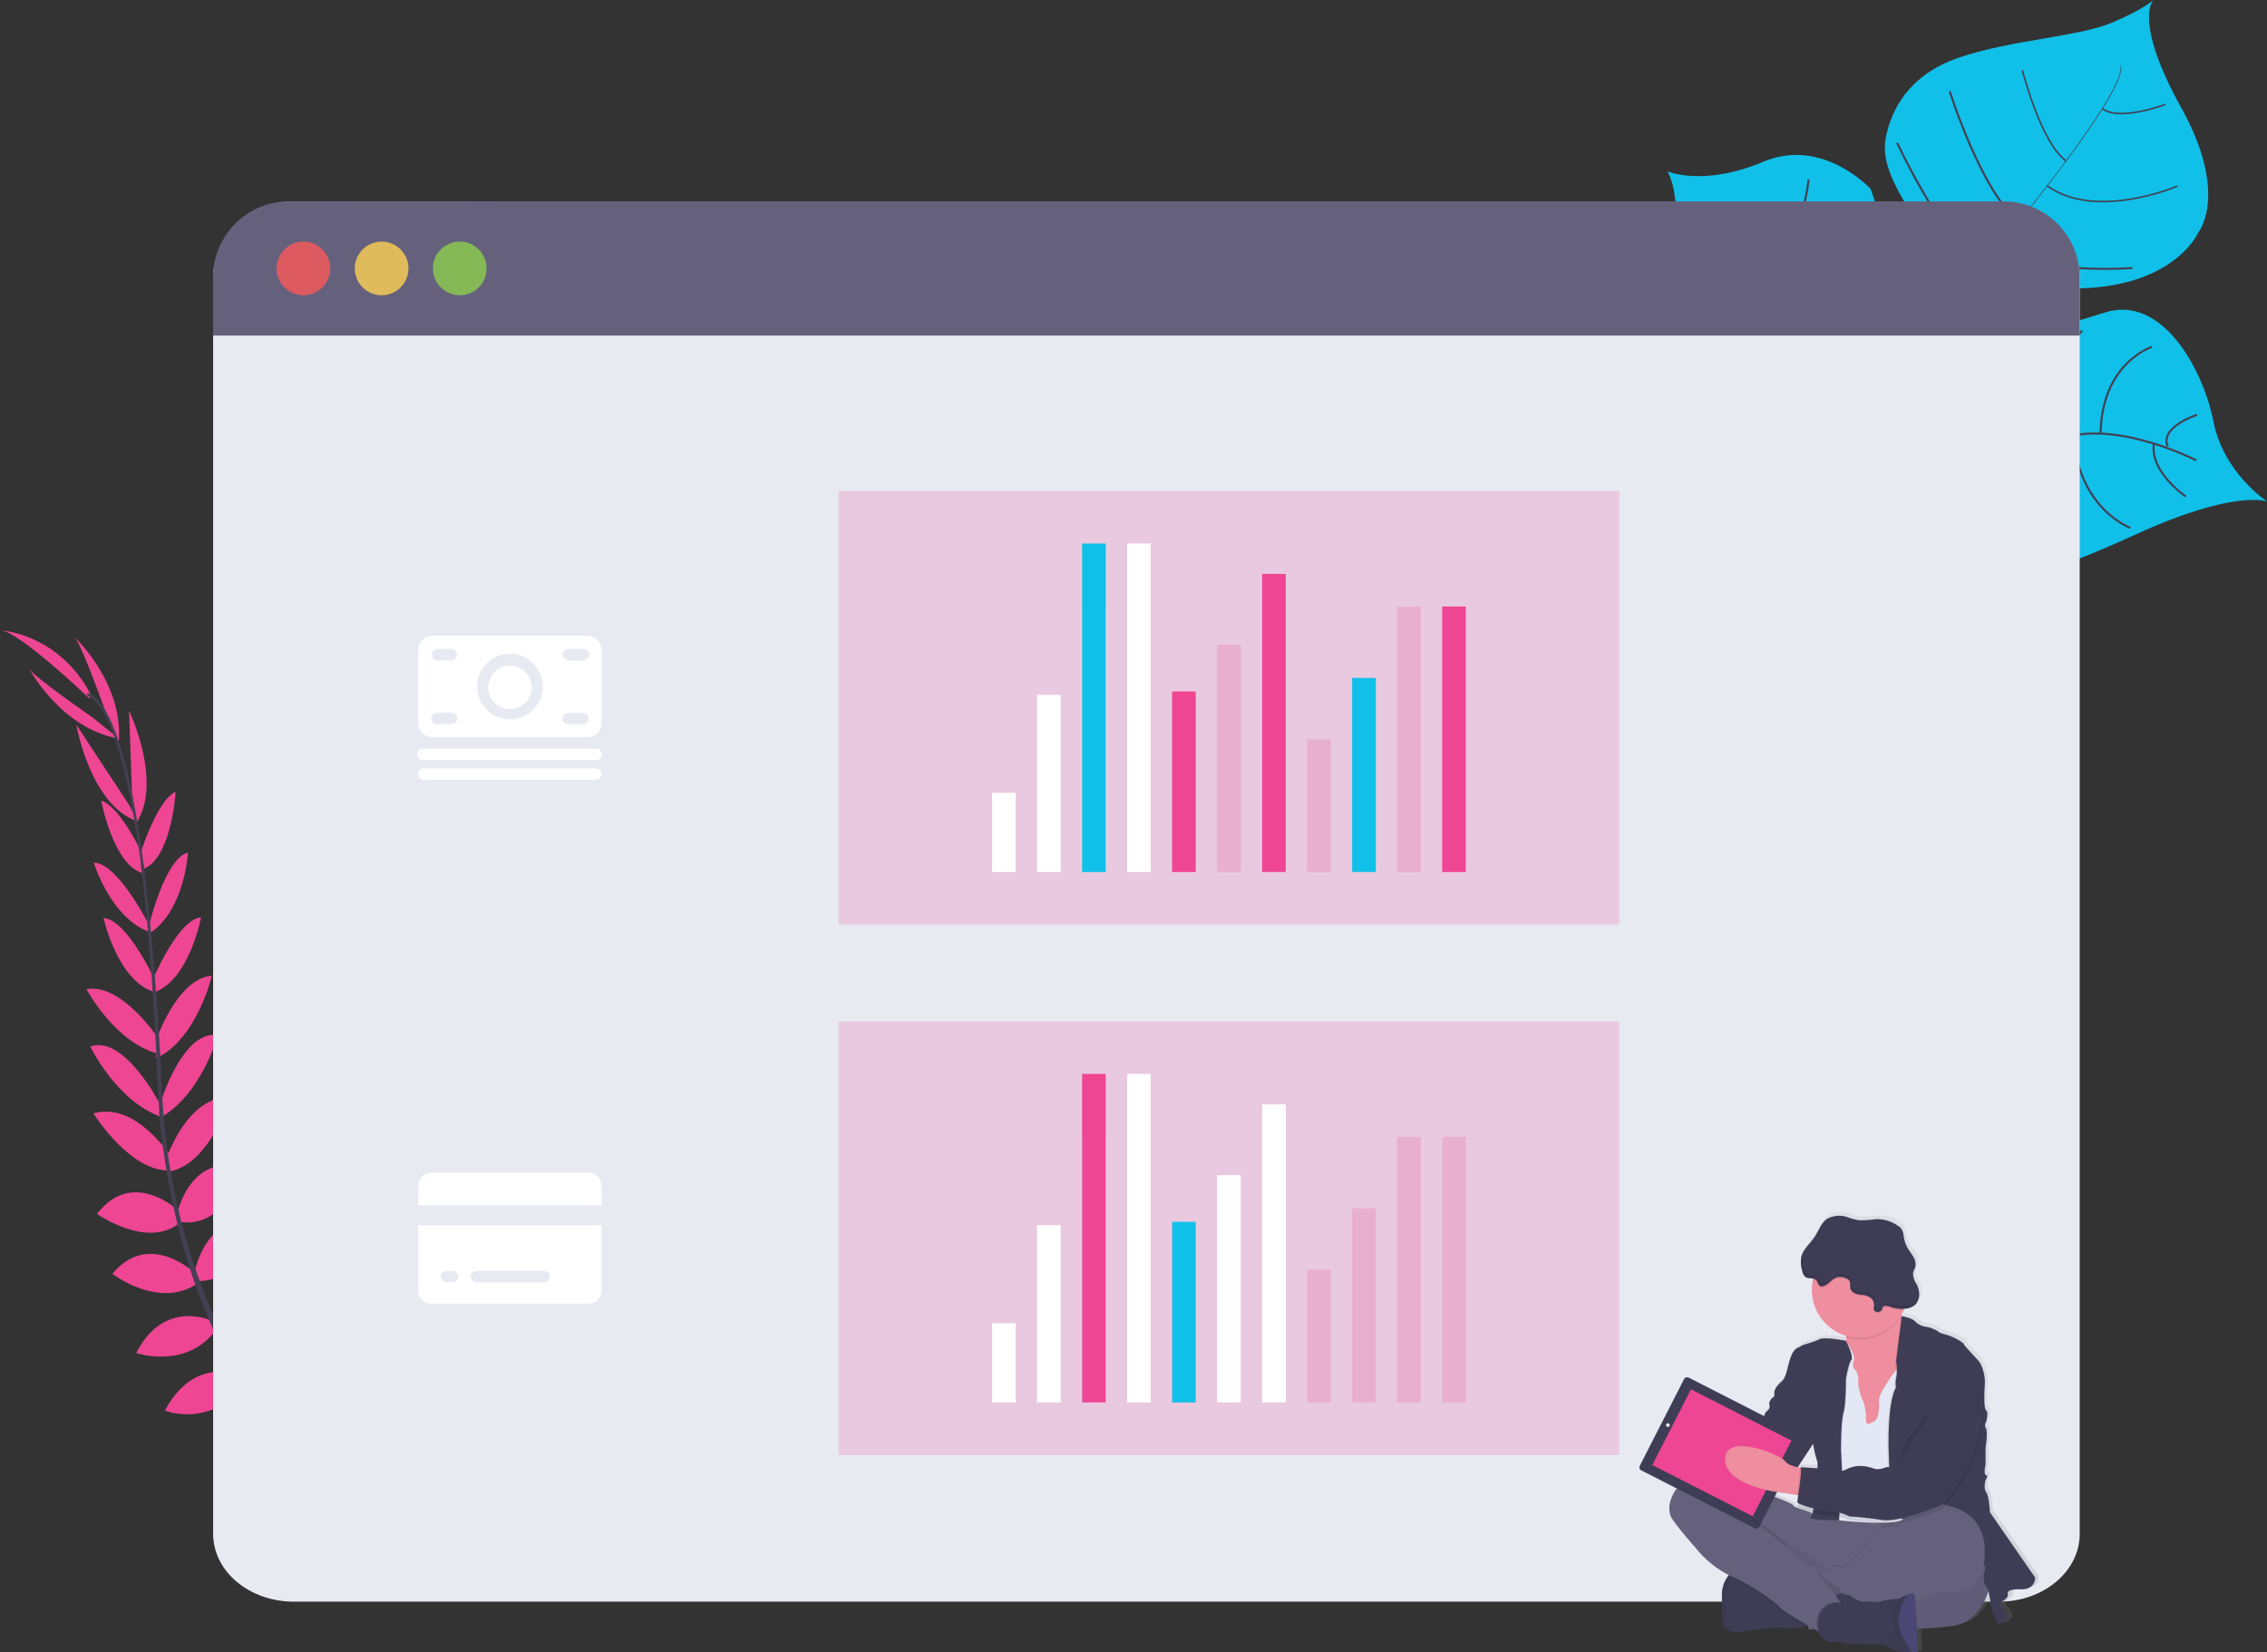 <svg id="Layer_1" data-name="Layer 1" xmlns="http://www.w3.org/2000/svg" xmlns:xlink="http://www.w3.org/1999/xlink" viewBox="0 0 451.95 329.44"><rect x="0" y="0" width="451.95" height="329.44" fill="#333333" stroke="none"/><defs><style>.cls-1{fill:#10c0e8;}.cls-2{fill:#444053;}.cls-3,.cls-4{fill:none;stroke:#444053;stroke-miterlimit:10;}.cls-3{stroke-width:0.41px;}.cls-4{stroke-width:0.31px;}.cls-21,.cls-5{fill:#ee4693;}.cls-6{fill:#e8eaf2;}.cls-7{fill:#65617d;}.cls-8{fill:#fa5959;}.cls-10,.cls-8,.cls-9{opacity:0.8;}.cls-10,.cls-12,.cls-14,.cls-21,.cls-8,.cls-9{isolation:isolate;}.cls-9{fill:#fed253;}.cls-10{fill:#8ccf4d;}.cls-11{fill:url(#linear-gradient);}.cls-12{opacity:0.05;}.cls-13{fill:#3f3d56;}.cls-14,.cls-19{opacity:0.1;}.cls-15{fill:#ee8e9e;}.cls-16{fill:#e3e8f4;}.cls-17{fill:#e6e8ec;}.cls-18{fill:#565387;}.cls-20{fill:#fff;}.cls-21{opacity:0.2;}.cls-22{fill:#dfe3ef;}</style><linearGradient id="linear-gradient" x1="424.2" y1="-5805.01" x2="424.2" y2="-5717.48" gradientTransform="matrix(1, 0, 0, -1, -54.62, -5475.89)" gradientUnits="userSpaceOnUse"><stop offset="0" stop-color="gray" stop-opacity="0.25"/><stop offset="0.54" stop-color="gray" stop-opacity="0.12"/><stop offset="1" stop-color="gray" stop-opacity="0.1"/></linearGradient></defs><title>Artboard 59</title><path class="cls-1" d="M452,100s-6.31-2.57-26.38,6.63-22.58,8-27.78,6.63-8.09-1.75-13.68-9.44c0,0-3.92-21.29-7.73-24.6s-20,1.89-20,1.89-19.37,4.44-23.06-21.44c0,0,2.62-19.52-.95-25.5,0,0,7.2,3.1,19.08-1.91s21.4,5.38,21.4,5.38,3,7.76,2.69,12.39,1.58,6.36,7.25,4.14c0,0,2.78-4-1.16-10.51S374.91,32.27,376,27.18s4.27-12.13,14.44-15.66,24-4.2,30.6-7S429.29,0,429.29,0s-4.08,4.09,5.53,21.41,3.48,24.86,3.48,24.86-5.11,12.18-27.68,11.19c0,0-21.75.8-9.89,10,0,0,7.59-1.55,18.94-5.16S439.22,73.61,441.26,84,452,100,452,100Z"/><path class="cls-2" d="M422.72,13.14l.12,0c.87,3.32-8.85,16.58-17.15,27.16l-.1-.08C417.31,25.29,423.39,15.69,422.72,13.14Z"/><path class="cls-2" d="M405.76,40l.05.14c-6.63,8.43-15,18.5-21.67,26-.63.71-1.26,1.46-1.87,2.22l-.19-.15c.61-.77,1.24-1.52,1.88-2.23C390.64,58.45,399.13,48.41,405.76,40Z"/><path class="cls-2" d="M382.24,67.93l.13.23c-12.16,15.18-13,38.75-13,39l-2.56-3C366.86,103.94,370,83.22,382.24,67.93Z"/><path class="cls-3" d="M437.85,91.8s-14.33-7.46-25.5-4.78S376,77.57,376,77.57s-10.67-4.34-12.84-9.29c0,0-7.33-7.74-7.75-11.76s-7.55-14.08-12.2-14.47"/><path class="cls-3" d="M435.78,99s-7.22-4.86-6.38-10.53"/><path class="cls-3" d="M424.7,105.25s-10.32-3.75-11.36-18.44"/><path class="cls-3" d="M408,109.06a23.13,23.13,0,0,1-6.59-22.49"/><path class="cls-3" d="M388,105.06s-6.58-13.78-.73-22.75"/><path class="cls-3" d="M438,82.71s-7.46,2.37-5.86,6.3"/><path class="cls-3" d="M429,69.16s-10,3.17-10.23,17.3"/><path class="cls-3" d="M415.08,65.9S406,77.12,406.65,87.33"/><path class="cls-3" d="M399.18,70.3s-9,8.64-7.88,13.44"/><path class="cls-3" d="M393.71,67.25s-8.47,1.52-9.66-1.24"/><path class="cls-3" d="M382.7,57s4.28,5.66,5.39,4.4"/><path class="cls-3" d="M425.12,53.44S403.77,55,398.94,48.56"/><path class="cls-3" d="M378.21,28.47s10,21.5,17.29,24.24"/><path class="cls-3" d="M388.72,18.23s6.15,19.78,13.77,26"/><path class="cls-4" d="M434.1,37.1s-16.23,7-26-.07"/><path class="cls-4" d="M403.18,14s3.71,14.54,8.7,18.05"/><path class="cls-4" d="M431.66,20.83s-9.12,3.45-12.54.83"/><path class="cls-3" d="M374.89,61.78s0,12.67-3.46,13.57"/><path class="cls-3" d="M346.68,78.2s13.7,1.17,20-5.88"/><path class="cls-3" d="M371.35,46.8S368,59.65,358.89,63.12"/><path class="cls-3" d="M338.46,64.66s9.7,3.37,18-5.22"/><path class="cls-3" d="M360.56,35.75s-.91,10.92-6.84,16"/><path class="cls-3" d="M338.83,48s8.05.06,9.94-2.57"/><path class="cls-5" d="M77.87,307.69s5.52-3.63,11-1c0,0-1.68,3.24-8.6,2.93Z"/><path class="cls-5" d="M77.2,307.89s-1.68,6.41,2.52,10.73c0,0,2.53-2.63,0-9.08Z"/><path class="cls-5" d="M70.32,301.76s.41-5.44,12.68-3.64c0,0,0,3.51-4.26,5.17S72.47,303.55,70.32,301.76Z"/><path class="cls-5" d="M69.56,301.72s-5.18,1.66-.56,13.17c0,0,3.42-.76,4-5.34S71.81,303.39,69.56,301.72Z"/><path class="cls-5" d="M62.61,294s-.7-8.94,11.84-8c0,0,.89,8.09-9.62,10.17Z"/><path class="cls-5" d="M54.33,283.92s1.72-10.13,14.25-7.11c0,0,0,8.76-12.21,9.53Z"/><path class="cls-5" d="M48.27,273.48s2.9-9.89,15.3-6.91c0,0-3,8.87-14.47,8.74Z"/><path class="cls-5" d="M42.52,263.29s2.82-10.24,14.8-7.17c0,0-4,9.74-14,8.91Z"/><path class="cls-5" d="M38.82,253.61s2.16-12.53,13.34-9.76c0,0-3.25,11.4-12.52,11.58Z"/><path class="cls-5" d="M35.34,241.91s2.6-12.62,13.9-8.95c0,0-4.44,11.93-13.11,10.69Z"/><path class="cls-5" d="M33.19,231s4.12-12.63,12.86-12.28c0,0-4.21,13.34-12.13,14.82Z"/><path class="cls-5" d="M31.82,220.4s4.48-15.2,11.6-14c0,0-3.1,11.6-11.35,16.39Z"/><path class="cls-5" d="M31,207.72s4.21-12.67,11.23-13.17c0,0-2.86,12.47-11.07,16.46Z"/><path class="cls-5" d="M30.19,195.9s5.25-12.68,9.89-13c0,0-2.28,12.49-9.42,15Z"/><path class="cls-5" d="M29.61,184.9s3.22-13.77,7.87-14.91c0,0-.63,11.26-7.4,15.94Z"/><path class="cls-5" d="M27.87,170.52s3.39-11,7.14-12.65c0,0-.74,12.94-6.27,15.33Z"/><path class="cls-5" d="M26.41,161.05l-.68-19.36s7,14.61,1.2,22.77Z"/><path class="cls-5" d="M21,141.82s-5-14.14-6.26-14.92c0,0,9.91,9.17,8.94,21Z"/><path class="cls-5" d="M62.27,294s-8.89-1.17-8.62,11.4c0,0,8,1.31,10.66-9.08Z"/><path class="cls-5" d="M53.91,283.58s-10.28,0-9.44,12.84c0,0,8.62,1.55,11.47-10.4Z"/><path class="cls-5" d="M48.17,274.32s-9.32-4.36-15.29,6.91c0,0,8.62,3.64,16.12-5.09Z"/><path class="cls-5" d="M42.32,263.39s-9.55-4.66-15.16,6.37c0,0,9.94,3.42,15.94-4.63Z"/><path class="cls-5" d="M38.94,253.88s-9.19-8.78-16.53.1c0,0,9.39,7.23,17,1.86Z"/><path class="cls-5" d="M35.86,241.61s-9.25-9-16.53.42c0,0,10.39,7.36,16.86,1.47Z"/><path class="cls-5" d="M34.15,230.67S27,219.48,18.63,222c0,0,7.39,11.88,15.44,11.35Z"/><path class="cls-5" d="M32,220.33s-7.19-14.12-14-11.67c0,0,5.18,10.86,14.15,14.05Z"/><path class="cls-5" d="M31.54,207s-7.38-11.12-14.3-9.76c0,0,6,11.27,15,13Z"/><path class="cls-5" d="M31,195.65s-5.72-12.47-10.36-12.58c0,0,2.75,12.39,10,14.68Z"/><path class="cls-5" d="M29.84,184.63S23.48,172,18.7,172c0,0,3.26,10.8,10.93,13.77Z"/><path class="cls-5" d="M28.88,171.28s-4.75-10.46-8.7-11.64c0,0,2.38,12.74,8.17,14.41Z"/><path class="cls-5" d="M25.86,160.68,15.22,144.5s2.72,16,12.18,19.27Z"/><path class="cls-5" d="M18.55,143.12S6.2,134.59,5.76,133.23c0,0,6.3,12,17.94,14.05Z"/><path class="cls-5" d="M17.82,139.28S3.63,125.65,0,125.66c0,0,11.7.54,18.14,12.9Z"/><path class="cls-2" d="M28.76,173.3l-.52.07c-2.66-20.86-6.55-33.19-10.94-34.71l.17-.5C22.13,139.78,26,151.93,28.76,173.3Z"/><path class="cls-2" d="M32.66,223.18l-.78.07c-.16-1.95-.29-3.94-.37-5.93-.75-17.27-1.9-33.12-3.42-45l.45-.55c1.52,11.9,3,28.24,3.73,45.53C32.38,219.26,32.49,221.24,32.66,223.18Z"/><path class="cls-2" d="M92.43,317.61c-.13-.06-13.87-6.19-28.14-20.83a113.56,113.56,0,0,1-20.57-29.15c-6.59-13.41-10.61-29.91-12-45.94l.83.38c3,36,19.41,60.58,32.44,74,14.12,14.5,27.71,20.58,27.84,20.64Z"/><path class="cls-6" d="M414.61,55.22V305.83c0,7.46-7.18,13.51-16.06,13.51h-340c-8.88,0-16.06-6.06-16.06-13.51V55.22c0-7.46,7.18-15.07,16.06-15.07l340,.82C407.4,41,414.61,47.76,414.61,55.22Z"/><path class="cls-7" d="M414.61,55.3V66.9H42.47V55.3A15.15,15.15,0,0,1,57.62,40.15H399.45a15.14,15.14,0,0,1,15.16,15.14Z"/><circle class="cls-8" cx="60.49" cy="53.52" r="5.35"/><circle class="cls-9" cx="76.08" cy="53.52" r="5.35"/><circle class="cls-10" cx="91.66" cy="53.52" r="5.35"/><path class="cls-11" d="M406.35,314.14,397.3,301s-.17-3.25-.76-4-.12-2.44-.12-2.44.63-.93.08-1-.08-2.15-.08-2.15l-.05-3.29s.51-3.16.09-3.92a1.23,1.23,0,0,1,0-1.34s.5-1.82,0-2.28-.38-3.29-.25-5.52a8.33,8.33,0,0,0-.89-3.84c0-.34-3.34-3.63-3.34-3.92s-2.11-1.52-3.38-1.86-1.9-.59-1.86-.76-2-.82-2-.82a4,4,0,0,1-2.45-1c-.67-.89-2.74-1.14-2.8-1.15s0-.12,0-.18l0-.19a8.21,8.21,0,0,0,.44-.83l.12-.26a3.55,3.55,0,0,0,2.07-.64,2.85,2.85,0,0,0,1-2,4.37,4.37,0,0,0-.49-2.24,3.87,3.87,0,0,1-.73-2.37,10,10,0,0,1,.42-1,2.67,2.67,0,0,0-.31-2c-.32-.62-.76-1.15-1.12-1.75a6.66,6.66,0,0,1-.89-2.48,3.93,3.93,0,0,0-.33-1.35,2.78,2.78,0,0,0-.74-.75,7.43,7.43,0,0,0-4.56-1.37,22.14,22.14,0,0,1-3.44.21,12.38,12.38,0,0,1-2-.53,5.24,5.24,0,0,0-4.29.22c-1.23.81-1.72,2.41-2.56,3.65a29.44,29.44,0,0,0-2.38,3.2V249a3.63,3.63,0,0,0-.32.85,6,6,0,0,0,.19,2.79,2,2,0,0,0,.68,1.25,4.19,4.19,0,0,0,1.48.29,1.4,1.4,0,0,1-.06.24,9.63,9.63,0,0,0,6.7,11.25v.26a5.79,5.79,0,0,1,0,.72h0s-4.25-.87-5.39-.28-3.38,1.06-3.73,1.4-1.18.08-1.95,2.07-.83,4-1.81,4.93-1.48,1.56-1.52,2.24.12.82-.26,1.05-.93,1.1-.76,1.43a1.2,1.2,0,0,1-.46,1.27,1.38,1.38,0,0,0-.59,1.24s-.26.93-.83,1.14-1,1.6-1,1.6l-1.91,2.2-3.8-4.2a1.61,1.61,0,0,0-2.26-.11l-1.87,1.65a3.69,3.69,0,0,0-1.86,1.12,4.64,4.64,0,0,0-1,1.43l-1,.92a2.6,2.6,0,0,0-.26,2.87l2.43,2.69v0a4.35,4.35,0,0,0-2.3,1c-3.64,3.21-3.68,6.16-3.13,7.51s5.15,6.53,5.15,6.53a20.64,20.64,0,0,0,6.54,5.33h0l0,0-.23.27-.06.08-.06.08-.06.1-.06.08-.07.13-.05.07-.08.17,0,0-.11.23,0,.09a1.11,1.11,0,0,1-.07.16l0,.12c0,.05,0,.1-.06.16l0,.12-.05.18a.28.28,0,0,1,0,.12s0,.2-.06.3,0,.08,0,.12l0,.22a.39.39,0,0,1,0,.15l0,.21v1c-.08,4.94.21,5.66.21,5.66a2.73,2.73,0,0,0,2.24,1.68,2.9,2.9,0,0,0,.72,0c2.2-.38,7.35-1.27,9.17-.93a15.5,15.5,0,0,0,4.56-.37l.38-.07.27.83.83-.23.71.41c.18.12.34.2.45.26.82,2.83,4.21,1.87,4.21,1.87l.81.46,8.15.21a16.44,16.44,0,0,0,2.9,1.39l.42.09a19.07,19.07,0,0,0,2.27,0c.63,0,1.11,0,1.11,0s-.09-2.22-.2-4.7a65.68,65.68,0,0,0,7.55-.62c4.36-.76,6.18-4.72,6.84-6.84a19.21,19.21,0,0,1,.42,2.63,20.48,20.48,0,0,0,.67,2.28,7.89,7.89,0,0,0,.93,1.68c3.22-1.1,1.27-2.74.6-3.46s.46-1.3.46-1.3.89-.6.8-1.14-.12-1.14,2.75-1.1S406.35,314.14,406.35,314.14Zm-44.63-26.93a20.07,20.07,0,0,0,.8,3.52,4.66,4.66,0,0,1,.1,1.39c-1.71-.13-3.48-.21-3.48-.21a.47.47,0,0,1,.09.22l-.27-.06-.38-.1,3.13-4.76Zm-6.21,9.89,2.95.46.24.05a10.74,10.74,0,0,0-.15,1.39s.07.09.16.16a4,4,0,0,0-.06.69,8.27,8.27,0,0,0,3,1.16,2.17,2.17,0,0,1-.07.24h0c-1.39-.74-3.59-1.08-3.84-1.62s-7.74-3.15-7.74-3.15-.27-.15-.74-.37l2,.37.54-.06a29.17,29.17,0,0,0,3.73.69Z"/><path class="cls-7" d="M396.73,316s-1.18,7.08-7.13,8.13-25.8.83-25.8.83-11.34-1.66-15.45-11.23-6.74-13.4-3.22-13.57,22.49,6.41,23.58,6.49S397.78,292.06,396.73,316Z"/><path class="cls-12" d="M396.73,316s-1.18,7.08-7.13,8.13-25.8.83-25.8.83-11.34-1.66-15.45-11.23-6.74-13.4-3.22-13.57,22.49,6.41,23.58,6.49S397.78,292.06,396.73,316Z"/><path class="cls-13" d="M343.49,323.85a2.72,2.72,0,0,0,2.22,1.66,3.35,3.35,0,0,0,.71,0c2.18-.38,7.29-1.24,9.09-.92a15.6,15.6,0,0,0,4.52-.37c.94-.18,1.65-.34,1.65-.34s-1.68-5.58-1.88-5.74-7.54-4.56-7.54-4.56l-5.8-.41h0a3.08,3.08,0,0,0-2,1.15,6.12,6.12,0,0,0-1.17,4C343.2,323.14,343.49,323.85,343.49,323.85Z"/><path class="cls-12" d="M343.49,323.85a2.72,2.72,0,0,0,2.22,1.66,25.34,25.34,0,0,1-1.58-2.3l0-4.06a7.19,7.19,0,0,1,2.28-6h0s-3.06.21-3.14,5.11S343.49,323.85,343.49,323.85Z"/><path class="cls-14" d="M368.66,315l5.39-4.23,8.5-8.38-2.3-.1c-.34.22-1.31.91-1.35,1.75,0,1-2.29.07-3.47.66s-6.91,7.93-7.91,7.87-1.81-.51-2.22.2l0,.05Z"/><path class="cls-14" d="M344.45,314.3l.59.26c4.1,1.76,9.17,5.45,9.53,6.12.23.41,3.17,2.19,5.44,3.53.95-.18,1.66-.35,1.66-.35s-1.68-5.57-1.89-5.74-7.54-4.55-7.54-4.55l-5.8-.42h0A3.07,3.07,0,0,0,344.45,314.3Z"/><path class="cls-7" d="M333.06,302.28c.55,1.34,5.11,6.49,5.11,6.49a20.14,20.14,0,0,0,7,5.53c4.09,1.76,9.17,5.44,9.55,6.11.24.42,3.51,2.4,5.8,3.76l.52.3,1.14.66.6.35,2.8-2.26c1.38-1.11,2.75-2.24,2.77-2.3s.59-1.55.46-1.64-.35-.62-.88-1.29a5.76,5.76,0,0,0-2.13-1.76,6.09,6.09,0,0,1-2.77-2.9,5.33,5.33,0,0,0-.46-.31,5.66,5.66,0,0,0-1.88-.83c-.92-.12-2.64-2-2.64-2a5.16,5.16,0,0,1-1.63-1.72c-.44-.92-6.94-5.38-7.54-5.8l15.74,10.12,3.77,2.42,5.39-4.23,8.5-8.38-2.81-.13c-4.14-.17-11.46-.46-12.39-.24a7.18,7.18,0,0,1-2.31.14,8.05,8.05,0,0,1-3.47-.63c-1.41-.74-3.56-1.07-3.81-1.62s-7.67-3.13-7.67-3.13-10.09-5.36-13.7-2.18S332.52,300.94,333.06,302.28Z"/><path class="cls-15" d="M365.61,271.54l1.3,4.31,1.66,9.71,6.16.42,1.78-3,1.78-2.95s1.11-3.93,1.9-7.73c.71-3.36,1.17-6.63.42-7s-1.13-1.44-1.42-2.66c0-.15-.07-.3-.1-.46a23.39,23.39,0,0,1-.42-3.12s-12.9-.67-11.1,4.65a8.3,8.3,0,0,1,.49,2.83c0,.24,0,.48,0,.72A6,6,0,0,1,365.61,271.54Z"/><path class="cls-16" d="M362.93,270.82l.46,7.33,1,6.24,1.18,2.9,1,15.82s10.1,1.17,12.56,0a1.16,1.16,0,0,0,.44-.35c3-4.49,2-17.45,2-17.45l1.13-8.37-.75-4.35-1.83-.19-1.4-.16s-.32.39-.77,1c-1.24,1.66-3.53,4.86-3.37,6.21.2,1.85-.26,3.73-1,4s-1.3.79-1.43.29a2.36,2.36,0,0,1-.12-1.34,11.4,11.4,0,0,0-.54-2.9,12.18,12.18,0,0,1-1.05-3.64,4.28,4.28,0,0,0-.46-2.64c-.34-.3-.8-.59-.41-1.93s-1.66-3.95-1.66-3.95Z"/><path class="cls-14" d="M376.27,289.13l.41,12.52L379.1,303a1,1,0,0,0,.44-.34c3-4.49,2-17.46,2-17.46l1.13-8.38-.76-4.34-1.81-.2c.7-3.36,1.16-6.63.41-7s-1.13-1.45-1.42-2.66h0l-1.3,8.85s.11.8.14,1.63a4.55,4.55,0,0,1-.1,1.56,5.23,5.23,0,0,0-.08,2.09c-.76,1.33-1.14,3.8-1.32,6.18A61,61,0,0,0,376.27,289.13Z"/><path class="cls-13" d="M379.12,262.43s2.11.27,2.78,1.15a4,4,0,0,0,2.43,1,9.38,9.38,0,0,1,2,.83c0,.16.58.42,1.84.76s3.35,1.55,3.35,1.84,3.31,3.56,3.31,3.89a8.35,8.35,0,0,1,.88,3.82c-.13,2.22-.25,5,.26,5.48s0,2.26,0,2.26a1.25,1.25,0,0,0-.05,1.34c.42.76-.08,3.9-.08,3.9l0,3.27s-.46,2.07.09,2.13-.09,1-.09,1-.46,1.65.13,2.43.75,4,.75,4l9,13s.13,2.39-2.72,2.35-2.8.54-2.72,1.09-.8,1.13-.8,1.13-1.13.58-.46,1.3,2.6,2.34-.58,3.43a7.1,7.1,0,0,1-.92-1.66,19.44,19.44,0,0,1-.68-2.25s-.29-3.19-.87-3.61-.49-2.44-.49-2.44.83-1.63-.34-2.3-18.18-10.1-18.18-10.1L376.52,289s-.29-9.26,1.46-12.36a5.3,5.3,0,0,1,.09-2.09,11,11,0,0,0-.05-3.19Z"/><path class="cls-14" d="M368.14,267.48s-4.21-.87-5.34-.29-3.35,1.05-3.69,1.39-1.17.08-1.92,2.07-.83,4-1.81,4.9-1.46,1.55-1.5,2.22.13.83-.25,1.05-.93,1.09-.76,1.42,8.71,7.71,8.71,7.71a19.67,19.67,0,0,0,.79,3.52c.38.7-.41,10.51-1.24,11.18s5.65.61,5.65.61.3-6.43.55-6.76-.17-7.21-.17-7.21,0-5.86.5-7.42.49-6.7.49-6.7.48-3.09,1.06-3.81S368.14,267.48,368.14,267.48Z"/><path class="cls-13" d="M368,267.33s-4.22-.87-5.35-.28-3.34,1.05-3.68,1.39-1.17.08-1.93,2.05-.83,4-1.8,4.9-1.47,1.55-1.51,2.22.13.82-.25,1-.92,1.09-.75,1.43,8.72,7.7,8.72,7.7a20.08,20.08,0,0,0,.8,3.52c.38.71-.42,10.51-1.25,11.18s5.63.63,5.63.63.3-6.43.55-6.77-.17-7.2-.17-7.2,0-5.87.5-7.42.49-6.7.49-6.7.48-3.09,1.06-3.81S368,267.33,368,267.33Z"/><path class="cls-14" d="M367.57,263.79a8.2,8.2,0,0,1,.49,2.82,9.59,9.59,0,0,0,11-4.35,25.29,25.29,0,0,1-.41-3.13S365.77,258.47,367.57,263.79Z"/><path class="cls-15" d="M361.21,257.17a9.59,9.59,0,1,0,.21-2A9.57,9.57,0,0,0,361.21,257.17Z"/><path class="cls-13" d="M355.05,279.37l-2.28.71a1.19,1.19,0,0,1-.46,1.24,1.43,1.43,0,0,0-.59,1.25s-.25.92-.83,1.13-1,1.59-1,1.59L348,287.51s-.71.59-.58.88-.76.38-.76.38l.46,7.46,4,.75,2.49-.25,2-.76,1.75-1,.8-2.07,3.52-5.36Z"/><path class="cls-15" d="M347.22,289.38s-5.11-7.37-8.92-3.4,1.55,10.43,2.8,10.23,7.25-.56,7.25-.56Z"/><rect class="cls-13" x="332.85" y="276.31" width="20.77" height="26.75" rx="0.64" transform="translate(-70.82 463.71) rotate(-62.96)"/><rect class="cls-5" x="334.8" y="278.42" width="16.94" height="22.48" transform="translate(-70.78 463.73) rotate(-62.96)"/><circle class="cls-17" cx="332.51" cy="284.14" r="0.37"/><circle class="cls-17" cx="354.18" cy="295.24" r="0.61"/><path class="cls-15" d="M343.91,290.93c0,5.53,11.39,6.7,11.39,6.7l2.9.46,1.31.21.55-5.39s-.6-.09-1.35-.26c-1.11-.26-2.54-.7-2.84-1.33C355.38,290.26,344,285.4,343.91,290.93Z"/><path class="cls-14" d="M361.42,255.17a1.11,1.11,0,0,1,.7.32c.33.34.34.95.76,1.16a.86.86,0,0,0,.5.06c1.12-.16,1.76-1.42,2.83-1.76a2.87,2.87,0,0,1,1.87.16,1.38,1.38,0,0,1,.62.41c.36.47.11,1.15.28,1.71.23.78,1.16,1.08,2,1.19a3.43,3.43,0,0,1,2.24.76,2,2,0,0,1,.42,1.62,1.22,1.22,0,0,0,0,.6c.22.63,1.31.54,1.59,0s.15-.66.63-.76a2,2,0,0,1,1,.18,7.46,7.46,0,0,0,2.65.41,9.59,9.59,0,0,0-17.37-8.14,9.33,9.33,0,0,0-.69,2.07Z"/><path class="cls-13" d="M373.58,261.14a1.26,1.26,0,0,1,0-.61,2,2,0,0,0-.42-1.62,3.43,3.43,0,0,0-2.24-.76c-.81-.1-1.73-.42-2-1.19-.16-.56.09-1.24-.27-1.7a1.32,1.32,0,0,0-.62-.42,2.87,2.87,0,0,0-1.87-.16c-1.07.34-1.71,1.6-2.83,1.76a.86.86,0,0,1-.5-.06c-.41-.21-.44-.83-.76-1.16-.51-.54-1.47-.19-2.1-.59a1.94,1.94,0,0,1-.67-1.24,6.09,6.09,0,0,1-.19-2.78c.36-1.56,1.76-2.63,2.65-4s1.29-2.8,2.54-3.62a5,5,0,0,1,4.24-.22,13.87,13.87,0,0,0,2,.52,21.69,21.69,0,0,0,3.41-.21,7.35,7.35,0,0,1,4.51,1.37,2.57,2.57,0,0,1,.73.74,3.83,3.83,0,0,1,.33,1.33,6.79,6.79,0,0,0,.88,2.46c.35.58.79,1.12,1.11,1.73a2.65,2.65,0,0,1,.3,2c-.11.35-.32.66-.41,1a3.71,3.71,0,0,0,.72,2.35,4.56,4.56,0,0,1,.49,2.24,2.81,2.81,0,0,1-1,2,3.63,3.63,0,0,1-2.12.64,7.36,7.36,0,0,1-2.71-.42,2.1,2.1,0,0,0-1-.17c-.49.1-.41.41-.63.76C374.89,261.67,373.8,261.76,373.58,261.14Z"/><path class="cls-14" d="M368.41,315.22,373.8,311l8.5-8.38-2.8-.12a1.85,1.85,0,0,0-.6,1.14c0,1-2.29.07-3.47.66s-6.91,7.93-7.91,7.87-1.81-.51-2.22.2l0,.05a1.24,1.24,0,0,1-.64.38Z"/><path class="cls-7" d="M357.52,314.93l2.71,8.66.41,1.37,1.3-.36,2.85-.78,12.69-3.49a11,11,0,0,0,4.56-1.24,13.83,13.83,0,0,1,7.87-1.72c1.66.16,3.54-.57,5.09-3.43,0,0,3.52-10.38-5.36-13.36s-9.3,1.58-9.3,1.58l-.12.08c-.35.22-1.31.91-1.35,1.75,0,1-2.3.07-3.47.66s-6.91,7.93-7.92,7.87-1.8-.51-2.22.2l0,0c-.31.41-1.24.52-1.86.54h-.58l-.08,0-.64.19Z"/><path class="cls-14" d="M358.22,298.09l1.31.21.55-5.39s-.6-.09-1.35-.26C358.93,293.39,358.48,296.3,358.22,298.09Z"/><path class="cls-14" d="M392.48,272.86s3.89-1.13,2.93,9.95a30.89,30.89,0,0,1-8.17,18.05s-8.29,3.64-12,3.06-6.45-.72-6.45-.72a9.52,9.52,0,0,0-3.77-1c-2.07-.09-6.49-1.38-6.57-1.81s1.09-6.57.58-7c0,0,5.87.24,6.45.67s1.43.12,2.07,0,2.56-1.8,6.37-.33a3.91,3.91,0,0,0,1.8-.21,1.85,1.85,0,0,1,1.31-.09,3.54,3.54,0,0,0,.91-.46c.12-.16,1.13,0,1.13,0a.43.43,0,0,0,.59-.2.36.36,0,0,0,0-.09,2.64,2.64,0,0,1,.59-.92s1.13-6.37,3.26-8.76a1.35,1.35,0,0,0,.46-1.21C383.8,281.05,387.45,271.5,392.48,272.86Z"/><path class="cls-13" d="M392.37,272s3.9-1.14,2.93,9.94A30.84,30.84,0,0,1,387.14,300s-8.29,3.64-12,3.06-6.45-.71-6.45-.71a9.37,9.37,0,0,0-3.77-1c-2.07-.08-6.49-1.38-6.58-1.8s1.09-6.58.59-7c0,0,5.86.24,6.45.67s1.42.12,2.07,0,2.55-1.8,6.36-.33a4,4,0,0,0,1.81-.21,1.8,1.8,0,0,1,1.31-.08,3.89,3.89,0,0,0,.91-.46c.12-.17,1.13,0,1.13,0a.45.45,0,0,0,.59-.21.16.16,0,0,0,0-.09,3.08,3.08,0,0,1,.59-.92s1.13-6.37,3.27-8.75a1.37,1.37,0,0,0,.46-1.22C383.7,280.2,387.35,270.65,392.37,272Z"/><path class="cls-14" d="M362.12,313.55l5.53,6.69,0,0a6.9,6.9,0,0,0,.46-1.64,7.86,7.86,0,0,0-3-3.06,5.65,5.65,0,0,1-2.37-2.15Z"/><path class="cls-14" d="M362.2,325.13l.6.35,2.8-2.26c1.38-1.11,2.75-2.24,2.77-2.3s.59-1.55.46-1.64-.35-.62-.88-1.29c-3.73-1.05-1.36,1.55-1.05,1.65a3.82,3.82,0,0,0-4.81,3.93A5.45,5.45,0,0,0,362.2,325.13Z"/><path class="cls-13" d="M366.82,327.24l.8.46,8.08.21a17.11,17.11,0,0,0,2.86,1.38l.42.09a18.78,18.78,0,0,0,2.25,0c.62,0,1.1,0,1.1,0s-.39-10.2-.67-11.27c-.14-.51-.83-.41-1.49-.14a10.36,10.36,0,0,0-1.45.73,25.19,25.19,0,0,0-4,.63c-.55.3-2.1-.17-3.06,0s-2.68-1.14-2.68-1.14c-4.69-1.55-2.07,1.35-1.72,1.47a3.82,3.82,0,0,0-4.82,3.92C362.22,328.56,366.82,327.24,366.82,327.24Z"/><path class="cls-18" d="M378.5,323.3c.1,2.12,1.74,4.73,2.72,6.12.62,0,1.1,0,1.1,0s-.38-10.2-.67-11.27c-.14-.51-.83-.41-1.48-.14A12.05,12.05,0,0,0,378.5,323.3Z"/><path class="cls-14" d="M378.5,323.3c.1,2.12,1.74,4.73,2.72,6.12.62,0,1.1,0,1.1,0s-.38-10.2-.67-11.27c-.14-.51-.83-.41-1.48-.14A12.05,12.05,0,0,0,378.5,323.3Z"/><path class="cls-12" d="M377.13,323.58c.55,2,.55,4.33,1.43,5.71l.42.09a18.78,18.78,0,0,0,2.25,0c.62,0,1.1,0,1.1,0s-.39-10.2-.67-11.27c-.14-.51-.83-.41-1.49-.14a10.36,10.36,0,0,0-1.45.73S376.41,321,377.13,323.58Z"/><path class="cls-14" d="M349.24,302.92a16.68,16.68,0,0,1,7.41,5.93Z"/><g class="cls-19"><path d="M381.87,252.66l0,.09c0,.12-.09.23-.14.35A2.35,2.35,0,0,1,381.87,252.66Z"/><path d="M359.15,250.63a3.45,3.45,0,0,1,.31-.83.83.83,0,0,1-.06.21,6,6,0,0,0,.19,2.79,2,2,0,0,0,.67,1.24c.62.41,1.59.05,2.1.59.32.34.34,1,.76,1.16a.86.86,0,0,0,.5.06c1.11-.16,1.76-1.42,2.83-1.76a2.81,2.81,0,0,1,1.87.16,1.38,1.38,0,0,1,.62.41c.36.47.11,1.15.28,1.71.22.78,1.15,1.09,2,1.19a3.48,3.48,0,0,1,2.25.76,2.1,2.1,0,0,1,.41,1.62,1.22,1.22,0,0,0,0,.6c.22.63,1.3.54,1.59,0s.15-.66.63-.76a2,2,0,0,1,1,.18,7.51,7.51,0,0,0,2.7.41,3.59,3.59,0,0,0,2.13-.64,2.59,2.59,0,0,0,.65-.79,2.72,2.72,0,0,1-.9,1.42,3.68,3.68,0,0,1-2.13.64,7.54,7.54,0,0,1-2.7-.41,2,2,0,0,0-1-.18c-.49.1-.41.41-.63.76-.28.5-1.37.59-1.59,0a1.22,1.22,0,0,1,0-.6,2,2,0,0,0-.42-1.62,3.38,3.38,0,0,0-2.24-.76c-.81-.1-1.74-.42-2-1.19-.16-.56.09-1.25-.27-1.71a1.38,1.38,0,0,0-.62-.41,2.83,2.83,0,0,0-1.88-.16c-1.06.34-1.71,1.6-2.82,1.76a.86.86,0,0,1-.5-.06c-.42-.21-.44-.83-.76-1.16-.51-.54-1.48-.19-2.1-.59a1.93,1.93,0,0,1-.68-1.25A6,6,0,0,1,359.15,250.63Z"/></g><path class="cls-14" d="M382.52,284.15c-.78,1-1.66,2-2.33,3.09a5.94,5.94,0,0,0-1,3.66,9.36,9.36,0,0,0,1.47-2.62,37.14,37.14,0,0,1,2.82-4.24c.18-.27,1.33-1.82.75-1.89S382.78,283.8,382.52,284.15Z"/><path class="cls-20" d="M118.78,149.27H84.5a1.15,1.15,0,1,0-.13,2.29h34.41a1.16,1.16,0,0,0,1.21-1.08,1.14,1.14,0,0,0-1.07-1.21Zm0,3.92H84.5a1.14,1.14,0,0,0-1.14,1.14,1.15,1.15,0,0,0,1.14,1.15h34.28a1.15,1.15,0,0,0,1.14-1.15,1.14,1.14,0,0,0-1.14-1.14Zm-1.72-26.43H86.23a2.87,2.87,0,0,0-2.87,2.87v14.5A2.87,2.87,0,0,0,86.23,147h30.83a2.87,2.87,0,0,0,2.87-2.86v-14.5A2.89,2.89,0,0,0,117.06,126.76Zm-27,17.63H87.11a1.14,1.14,0,0,1,0-2.28h2.94a1.14,1.14,0,1,1,0,2.28Zm0-12.73H87.11a1.15,1.15,0,0,1,0-2.29h2.94a1.15,1.15,0,0,1,0,2.29Zm11.6,11.75a6.53,6.53,0,1,1,6.53-6.53,6.53,6.53,0,0,1-6.53,6.53Zm14.53,1h-2.93a1.13,1.13,0,0,1-1.14-1.14,1.14,1.14,0,0,1,1.14-1.14h2.93a1.14,1.14,0,0,1,1.15,1.14A1.15,1.15,0,0,1,116.18,144.39Zm0-12.73h-2.93a1.15,1.15,0,0,1,0-2.29h2.93a1.15,1.15,0,1,1,0,2.29Z"/><circle class="cls-20" cx="101.65" cy="137.04" r="4.33"/><rect class="cls-21" x="167.17" y="97.9" width="155.66" height="86.42"/><rect class="cls-21" x="167.17" y="203.66" width="155.66" height="86.42"/><rect class="cls-20" x="197.78" y="158.08" width="4.71" height="15.79"/><rect class="cls-20" x="206.75" y="138.54" width="4.71" height="35.33"/><rect class="cls-22" x="215.73" y="120.93" width="4.71" height="52.94"/><rect class="cls-20" x="224.7" y="108.37" width="4.71" height="65.5"/><rect class="cls-1" x="215.73" y="108.37" width="4.71" height="65.5"/><rect class="cls-5" x="233.67" y="137.86" width="4.71" height="36.01"/><rect class="cls-21" x="242.65" y="128.56" width="4.71" height="45.31"/><rect class="cls-5" x="251.62" y="114.42" width="4.71" height="59.44"/><rect class="cls-21" x="260.59" y="147.4" width="4.71" height="26.47"/><rect class="cls-1" x="269.57" y="135.17" width="4.71" height="38.69"/><rect class="cls-21" x="278.54" y="120.93" width="4.71" height="52.94"/><rect class="cls-5" x="287.51" y="120.93" width="4.71" height="52.94"/><path class="cls-20" d="M119.91,236.42a2.61,2.61,0,0,0-2.61-2.61H86a2.62,2.62,0,0,0-2.61,2.61v3.92h36.55Zm-36.56,20.9A2.61,2.61,0,0,0,86,259.93H117.3a2.61,2.61,0,0,0,2.61-2.61v-13H83.36ZM95,253.4h13.39a1.14,1.14,0,1,1,.13,2.28H95a1.14,1.14,0,0,1,0-2.28Zm-5.88,0h1a1.14,1.14,0,0,1,.14,2.28H89.07a1.14,1.14,0,0,1-1.21-1.07,1.16,1.16,0,0,1,1.08-1.21Z"/><rect class="cls-20" x="197.78" y="263.83" width="4.71" height="15.79"/><rect class="cls-20" x="206.75" y="244.29" width="4.71" height="35.33"/><rect class="cls-22" x="215.73" y="226.68" width="4.71" height="52.94"/><rect class="cls-20" x="224.7" y="214.12" width="4.71" height="65.5"/><rect class="cls-5" x="215.73" y="214.12" width="4.71" height="65.5"/><rect class="cls-1" x="233.67" y="243.61" width="4.71" height="36.01"/><rect class="cls-20" x="242.65" y="234.31" width="4.71" height="45.31"/><rect class="cls-20" x="251.62" y="220.17" width="4.71" height="59.44"/><rect class="cls-21" x="260.59" y="253.15" width="4.71" height="26.47"/><rect class="cls-21" x="269.57" y="240.92" width="4.71" height="38.69"/><rect class="cls-21" x="278.54" y="226.68" width="4.71" height="52.94"/><rect class="cls-21" x="287.51" y="226.68" width="4.71" height="52.94"/></svg>